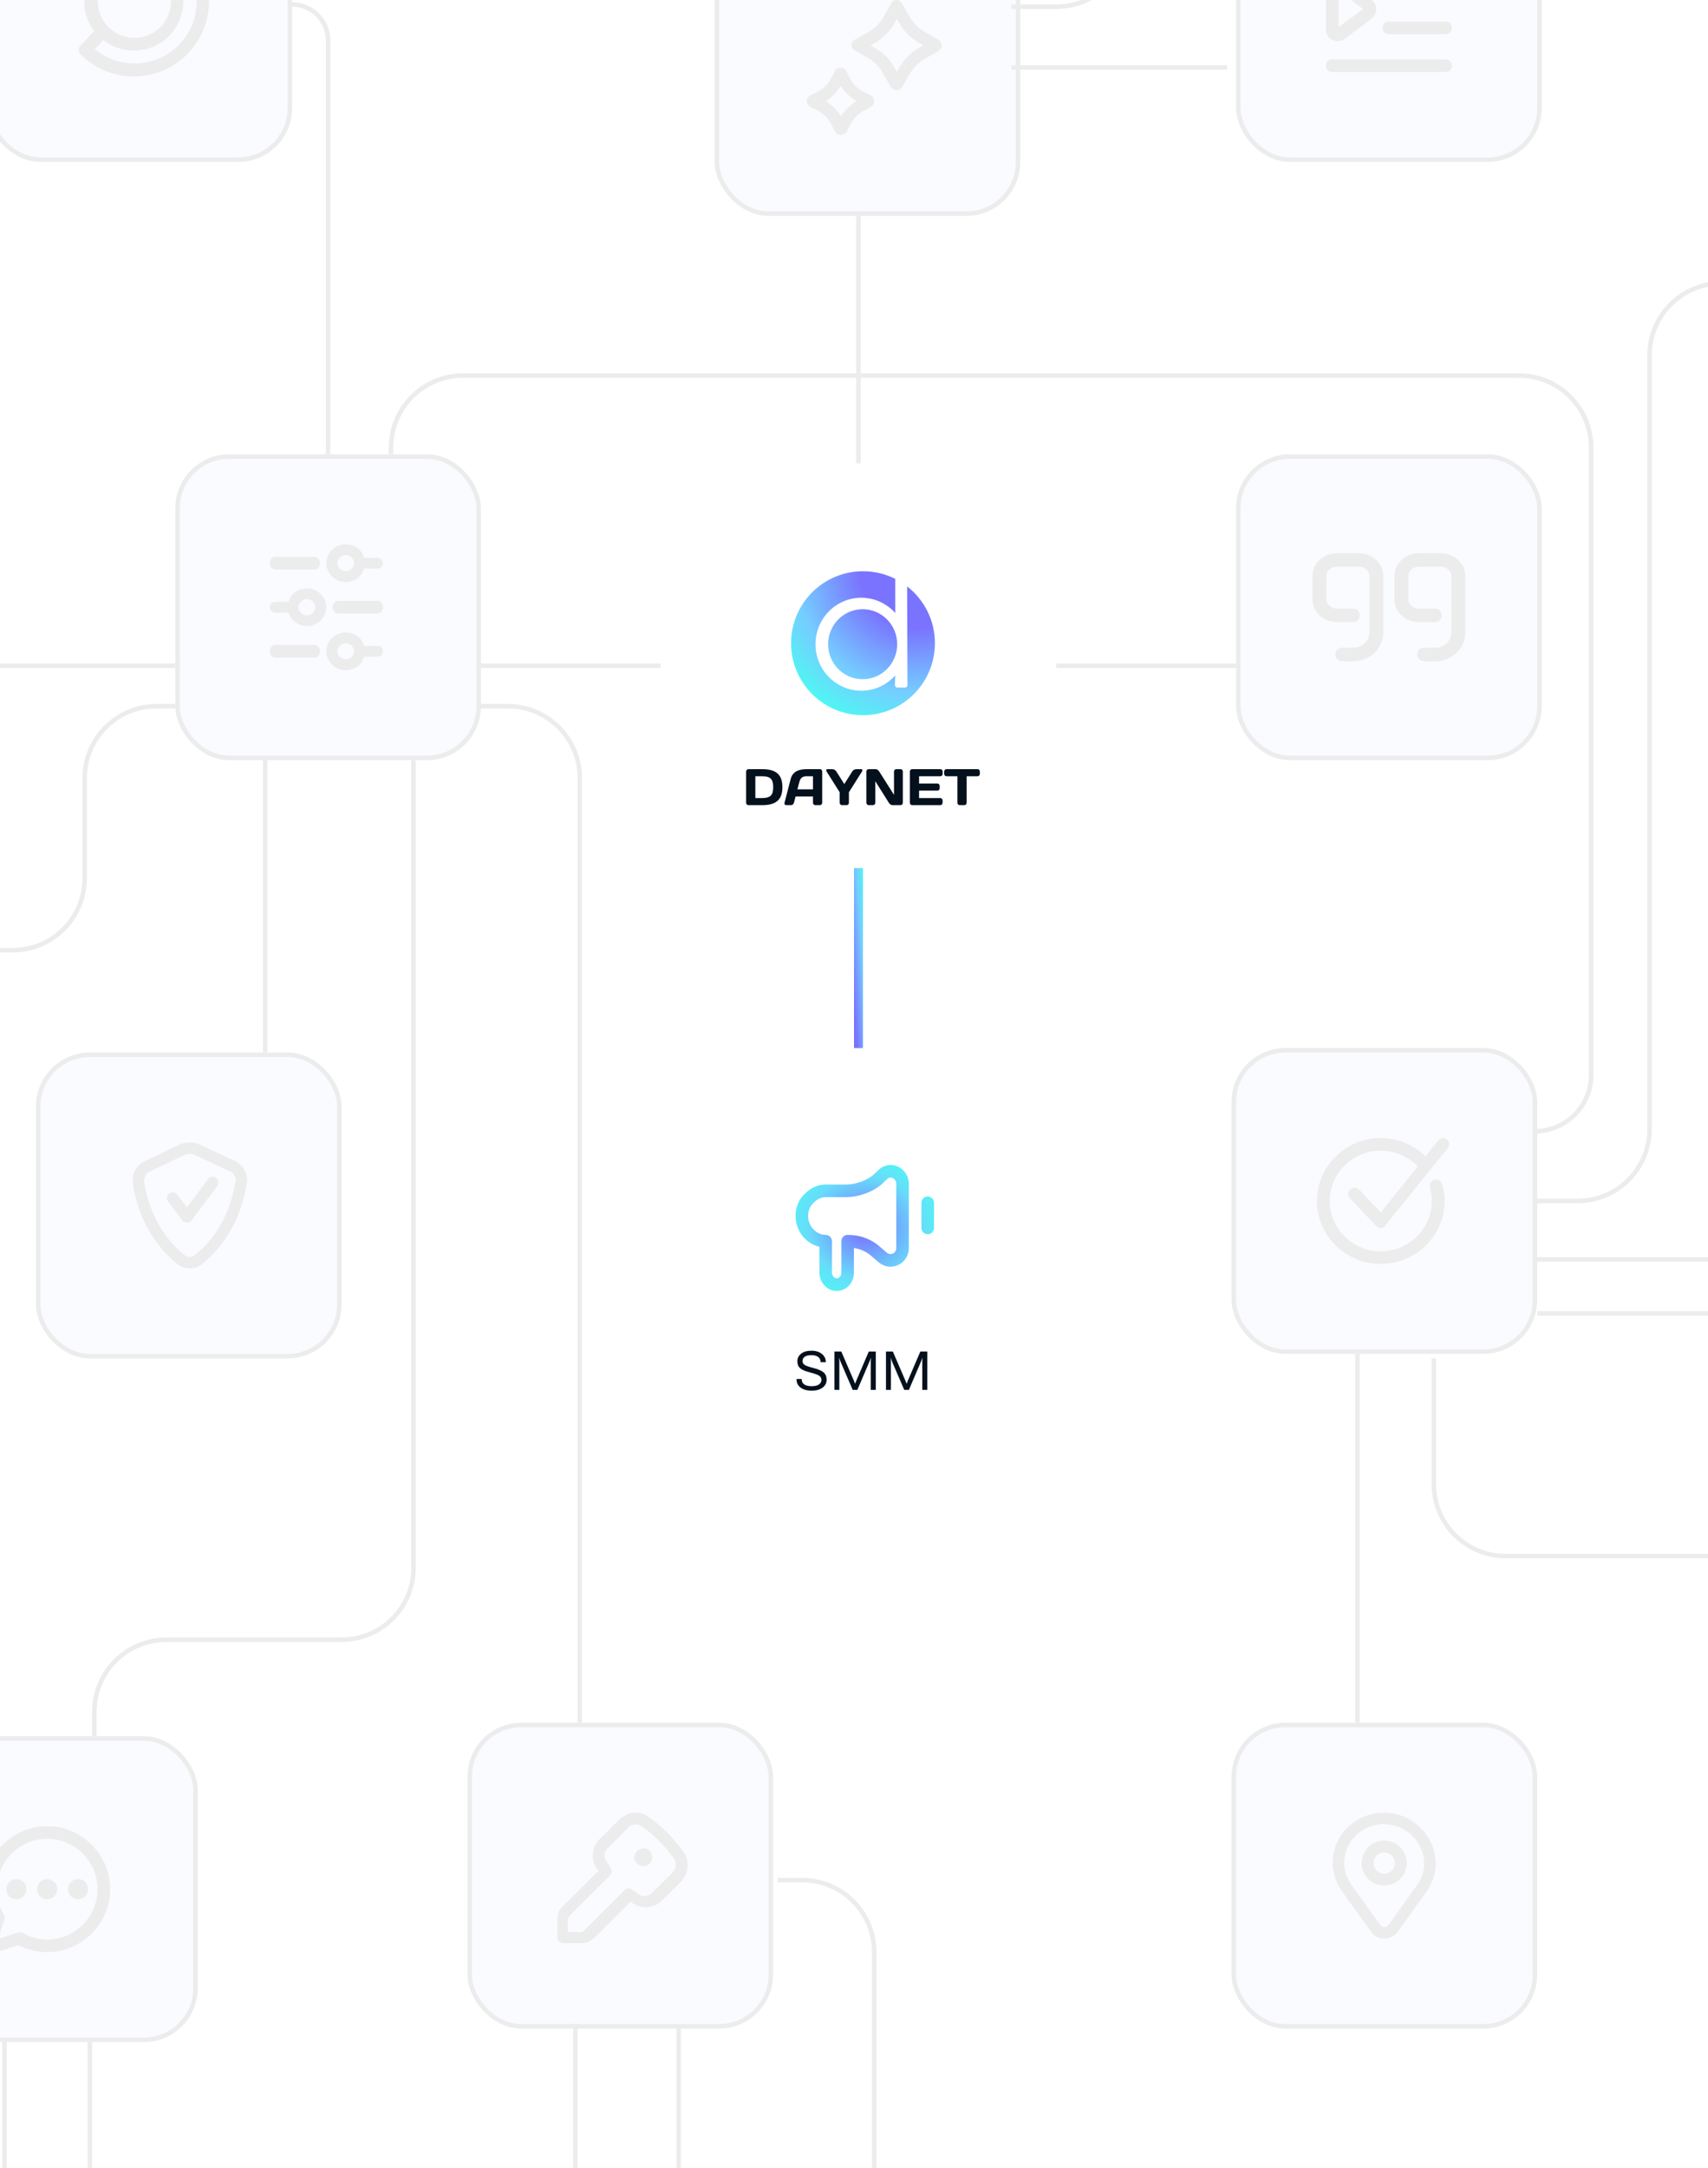 <svg width="380" height="482" viewBox="0 0 380 482" fill="none" xmlns="http://www.w3.org/2000/svg">
<g clip-path="url(#clip0_936_43195)">
<g filter="url(#filter0_d_936_43195)">
<rect x="147" y="103" width="88" height="90" rx="12" fill="white"/>
<path fill-rule="evenodd" clip-rule="evenodd" d="M191 157C199.837 157 207 149.837 207 141C207 135.866 204.582 131.297 200.823 128.37L198.181 126.698C196.022 125.612 193.582 125 191 125C182.163 125 175 132.163 175 141C175 149.837 182.163 157 191 157ZM198.181 126.698V134.292C196.317 132.202 193.622 130.889 190.625 130.889C184.999 130.889 180.437 135.517 180.437 141.226C180.437 146.935 184.999 151.563 190.625 151.563C193.622 151.563 196.317 150.25 198.181 148.16L198.107 150.311C198.097 150.614 198.339 150.864 198.642 150.864H200.358C200.654 150.864 200.893 150.624 200.892 150.328L200.823 128.37L198.181 126.698ZM198.606 141.226C198.606 145.525 195.166 149.01 190.922 149.01C186.679 149.01 183.239 145.525 183.239 141.226C183.239 136.927 186.679 133.441 190.922 133.441C195.166 133.441 198.606 136.927 198.606 141.226Z" fill="url(#paint0_radial_936_43195)"/>
<path d="M165.513 169H168.556C171.733 169 173.071 170.269 173.071 173C173.071 175.731 171.733 177 168.556 177H165.513C165.234 177 165 176.771 165 176.486V169.537C165 169.24 165.223 169 165.513 169ZM168.5 170.577H167.051V175.423H168.5C170.496 175.423 171.02 174.714 171.02 173C171.02 171.286 170.496 170.577 168.5 170.577Z" fill="#04101C"/>
<path d="M173.541 176.486L174.913 171.171C175.37 169.4 176.941 169 178.524 169H181.456C181.724 169 181.924 169.24 181.924 169.514V176.486C181.924 176.771 181.69 177 181.412 177H180.386C180.096 177 179.873 176.771 179.873 176.474V175.069H176.005L175.637 176.474C175.559 176.771 175.28 177 174.991 177H173.92C173.631 177 173.463 176.771 173.541 176.486ZM176.886 171.697L176.406 173.491H179.873V170.577H178.324C177.621 170.577 177.064 171.011 176.886 171.697Z" fill="#04101C"/>
<path d="M185.815 176.486V174.143L182.905 169.526C182.738 169.263 182.816 169 183.095 169H184.131C184.577 169 184.89 169.229 185.079 169.526L186.84 172.314L188.602 169.526C188.791 169.229 189.103 169 189.549 169H190.586C190.865 169 190.943 169.263 190.775 169.526L187.866 174.143V176.486C187.866 176.771 187.632 177 187.353 177H186.328C186.049 177 185.815 176.771 185.815 176.486Z" fill="#04101C"/>
<path d="M193.23 177H192.271C191.993 177 191.759 176.76 191.759 176.474V169.526C191.759 169.24 191.981 169 192.26 169H193.865C194.133 169 194.445 169.263 194.612 169.526L197.901 174.714V169.514C197.901 169.229 198.135 169 198.414 169H199.35C199.64 169 199.863 169.229 199.863 169.526V176.474C199.863 176.76 199.64 177 199.35 177H197.544C197.254 177 196.931 176.76 196.753 176.474L193.743 171.686V176.474C193.743 176.76 193.509 177 193.23 177Z" fill="#04101C"/>
<path d="M208.214 169C208.493 169 208.727 169.229 208.727 169.526V170.051C208.727 170.349 208.493 170.577 208.214 170.577H203.477V172.2H207.557C207.835 172.2 208.069 172.44 208.069 172.726V173.251C208.069 173.537 207.835 173.777 207.557 173.777H203.477V175.423H208.203C208.482 175.423 208.705 175.651 208.705 175.937V176.474C208.705 176.76 208.482 177 208.192 177H201.938C201.648 177 201.426 176.76 201.426 176.463V169.514C201.426 169.229 201.66 169 201.938 169H208.214Z" fill="#04101C"/>
<path d="M209.576 169H216.487C216.777 169 217 169.229 217 169.526V170.051C217 170.349 216.777 170.577 216.487 170.577H214.057V176.486C214.057 176.771 213.823 177 213.544 177H212.519C212.24 177 212.006 176.771 212.006 176.486V170.577H209.576C209.286 170.577 209.063 170.349 209.063 170.051V169.526C209.063 169.229 209.286 169 209.576 169Z" fill="#04101C"/>
</g>
<rect x="159.5" y="-19.5" width="67" height="67" rx="11.5" fill="#F9FBFF"/>
<rect x="159.5" y="-19.5" width="67" height="67" rx="11.5" stroke="#ECECEC"/>
<path d="M199.409 20.045C198.864 20.045 198.455 19.773 198.182 19.364L196.546 16.5C195.864 15 194.501 13.636 193.001 12.818L190.137 11.182C189.728 11.045 189.455 10.5 189.455 10.091C189.455 9.545 189.728 9.136 190.137 8.864L193.001 7.227C194.501 6.409 195.864 5.182 196.682 3.545L198.319 0.682C198.455 0.273 199 0 199.409 0C199.955 0 200.364 0.273 200.637 0.682L202.273 3.545C203.091 5.045 204.455 6.409 205.955 7.227L208.818 8.864C209.227 9.136 209.5 9.545 209.5 10.091C209.5 10.636 209.227 11.045 208.818 11.318L205.955 12.954C204.455 13.773 203.091 15.136 202.273 16.636L200.637 19.5C200.364 19.773 199.955 20.045 199.409 20.045ZM193.682 10.091L194.364 10.5C196.41 11.591 198.046 13.227 199.137 15.273L199.546 15.954L199.955 15.273C201.046 13.227 202.682 11.591 204.727 10.5L205.409 10.091L204.727 9.682C202.682 8.591 201.046 6.955 199.955 4.909L199.546 4.227L199.137 4.909C198.046 6.955 196.41 8.591 194.364 9.682L193.682 10.091Z" fill="#ECECEC"/>
<path d="M187 30C186.454 30 186.045 29.727 185.773 29.318L184.954 27.682C184.273 26.318 183.182 25.227 181.818 24.546L180.182 23.727C179.773 23.455 179.5 22.909 179.5 22.5C179.5 21.955 179.773 21.546 180.182 21.273L181.818 20.455C183.182 19.773 184.273 18.682 184.954 17.318L185.773 15.682C186.318 14.864 187.682 14.864 188.227 15.682L189.045 17.318C189.727 18.682 190.818 19.773 192.181 20.455L193.818 21.273C194.227 21.546 194.499 21.955 194.499 22.5C194.499 23.046 194.227 23.455 193.818 23.727L192.318 24.546C190.954 25.227 189.863 26.318 189.181 27.682L188.363 29.318C187.954 29.727 187.545 30 187 30ZM183.727 22.5C185.091 23.318 186.318 24.546 187.136 25.909C187.954 24.546 189.181 23.318 190.545 22.5C189.045 21.546 187.954 20.455 187 19.091C186.182 20.455 185.091 21.546 183.727 22.5Z" fill="#ECECEC"/>
<rect x="-2.5" y="-31.5" width="67" height="67" rx="11.5" fill="#F9FBFF"/>
<rect x="-2.5" y="-31.5" width="67" height="67" rx="11.5" stroke="#ECECEC"/>
<path d="M41.732 -11.567C41.155 -12.144 40.289 -12.144 39.712 -11.567C39.136 -10.99 39.136 -10.124 39.712 -9.547C42.309 -6.95 43.751 -3.488 43.751 0.264C43.751 4.015 42.309 7.478 39.712 10.075C37.116 12.672 33.655 14.114 29.904 14.114C26.731 14.114 23.558 12.96 21.106 10.94L22.981 8.92C25 10.508 27.452 11.229 29.76 11.229C32.645 11.229 35.385 10.219 37.549 8.055C41.876 3.726 41.876 -3.343 37.549 -7.527C33.222 -11.856 26.154 -11.856 21.971 -7.527C18.077 -3.632 17.644 2.572 20.962 6.901L17.933 10.075C17.356 10.652 17.356 11.517 17.933 12.095C21.106 15.269 25.289 17 29.76 17C34.231 17 38.414 15.269 41.588 12.095C44.761 8.92 46.492 4.736 46.492 0.264C46.636 -4.209 44.905 -8.393 41.732 -11.567ZM24.135 -5.507C25.721 -7.095 27.885 -7.96 29.904 -7.96C32.068 -7.96 34.087 -7.095 35.674 -5.507C38.847 -2.333 38.847 2.861 35.674 6.035C32.501 9.209 27.308 9.209 24.135 6.035C20.962 2.861 20.962 -2.333 24.135 -5.507Z" fill="#ECECEC"/>
<rect x="8.5" y="234.5" width="67" height="67" rx="11.5" fill="#F9FBFF"/>
<rect x="8.5" y="234.5" width="67" height="67" rx="11.5" stroke="#ECECEC"/>
<path fill-rule="evenodd" clip-rule="evenodd" d="M39.916 254.491C41.388 253.836 43.033 253.836 44.505 254.491L44.527 254.502L52.396 258.188C52.406 258.193 52.416 258.197 52.426 258.202C54.188 259.085 55.233 261.025 54.889 263.105C54.234 267.165 52.253 275.169 44.91 281.053L44.896 281.064C43.294 282.312 41.127 282.312 39.525 281.064L39.511 281.053C32.165 275.168 30.185 267.161 29.532 263.102C29.527 263.073 29.523 263.044 29.52 263.015C29.358 261.218 30.159 259.102 32.154 258.187L39.886 254.505C39.896 254.5 39.906 254.496 39.916 254.491ZM40.965 256.811L33.239 260.489L33.219 260.499C32.441 260.853 31.978 261.763 32.052 262.744C32.675 266.577 34.513 273.782 41.095 279.061C41.774 279.586 42.646 279.586 43.326 279.061C49.935 273.761 51.761 266.517 52.376 262.697L52.377 262.691C52.538 261.726 52.066 260.876 51.299 260.485L43.459 256.812C42.654 256.457 41.77 256.457 40.965 256.811Z" fill="#ECECEC"/>
<path fill-rule="evenodd" clip-rule="evenodd" d="M48.08 261.89C48.643 262.311 48.758 263.108 48.337 263.671L42.626 271.308C42.387 271.627 42.011 271.816 41.612 271.818C41.213 271.82 40.836 271.634 40.594 271.316L37.396 267.116C36.97 266.557 37.078 265.759 37.638 265.333C38.197 264.907 38.995 265.015 39.421 265.574L41.597 268.433L46.298 262.147C46.719 261.584 47.517 261.469 48.08 261.89Z" fill="#ECECEC"/>
<rect x="39.5" y="101.5" width="67" height="67" rx="11.5" fill="#F9FBFF"/>
<rect x="39.5" y="101.5" width="67" height="67" rx="11.5" stroke="#ECECEC"/>
<path d="M83.965 143.6H81C80.506 141.8 78.9 140.6 76.924 140.6C74.576 140.6 72.6 142.52 72.6 144.8C72.6 147.08 74.576 149 76.924 149C78.9 149 80.506 147.8 81 146H83.965C84.706 146 85.2 145.4 85.2 144.8C85.2 144.08 84.706 143.6 83.965 143.6ZM76.924 146.6C75.935 146.6 75.071 145.76 75.071 144.8C75.071 143.84 75.935 143 76.924 143C77.912 143 78.776 143.84 78.776 144.8C78.776 145.76 77.912 146.6 76.924 146.6Z" fill="#ECECEC"/>
<path d="M70.008 143.4H61.191C60.477 143.4 60 144.1 60 144.8C60 145.64 60.596 146.2 61.191 146.2H70.008C70.723 146.2 71.2 145.5 71.2 144.8C71.2 143.96 70.604 143.4 70.008 143.4Z" fill="#ECECEC"/>
<path d="M61.191 126.6H70.008C70.723 126.6 71.2 125.9 71.2 125.2C71.2 124.5 70.604 123.8 70.008 123.8H61.191C60.477 123.8 60 124.5 60 125.2C60 125.9 60.596 126.6 61.191 126.6Z" fill="#ECECEC"/>
<path d="M76.924 129.4C78.9 129.4 80.506 128.2 81 126.4H83.965C84.706 126.4 85.2 125.8 85.2 125.2C85.2 124.6 84.582 124 83.965 124H81C80.506 122.2 78.9 121 76.924 121C74.576 121 72.6 122.92 72.6 125.2C72.6 127.48 74.576 129.4 76.924 129.4ZM76.924 123.4C77.912 123.4 78.776 124.24 78.776 125.2C78.776 126.16 77.912 127 76.924 127C75.935 127 75.071 126.16 75.071 125.2C75.071 124.24 75.935 123.4 76.924 123.4Z" fill="#ECECEC"/>
<path d="M61.235 136.2H64.2C64.694 137.88 66.3 139.2 68.276 139.2C70.624 139.2 72.6 137.28 72.6 135C72.6 132.72 70.624 130.8 68.276 130.8C66.3 130.8 64.694 132 64.2 133.8H61.235C60.494 133.8 60 134.4 60 135C60 135.6 60.618 136.2 61.235 136.2ZM68.276 133.2C69.265 133.2 70.129 134.04 70.129 135C70.129 135.96 69.265 136.8 68.276 136.8C67.288 136.8 66.424 135.96 66.424 135C66.424 134.04 67.288 133.2 68.276 133.2Z" fill="#ECECEC"/>
<path d="M83.996 133.6H75.204C74.482 133.6 74 134.3 74 135C74 135.7 74.602 136.4 75.204 136.4H83.996C84.718 136.4 85.2 135.7 85.2 135C85.2 134.3 84.718 133.6 83.996 133.6Z" fill="#ECECEC"/>
<rect x="275.5" y="-31.5" width="67" height="67" rx="11.5" fill="#F9FBFF"/>
<rect x="275.5" y="-31.5" width="67" height="67" rx="11.5" stroke="#ECECEC"/>
<path d="M321.6 -9.2H296.4C295.56 -9.2 295 -9.76 295 -10.6C295 -11.44 295.56 -12 296.4 -12H321.6C322.44 -12 323 -11.44 323 -10.6C323 -9.76 322.44 -9.2 321.6 -9.2Z" fill="#ECECEC"/>
<path d="M321.6 7.6H309C308.16 7.6 307.6 7.04 307.6 6.2C307.6 5.36 308.16 4.8 309 4.8H321.6C322.44 4.8 323 5.36 323 6.2C323 7.04 322.44 7.6 321.6 7.6Z" fill="#ECECEC"/>
<path d="M321.6 -0.8H309C308.16 -0.8 307.6 -1.36 307.6 -2.2C307.6 -3.04 308.16 -3.6 309 -3.6H321.6C322.44 -3.6 323 -3.04 323 -2.2C323 -1.36 322.44 -0.8 321.6 -0.8Z" fill="#ECECEC"/>
<path d="M321.6 16H296.4C295.56 16 295 15.44 295 14.6C295 13.76 295.56 13.2 296.4 13.2H321.6C322.44 13.2 323 13.76 323 14.6C323 15.44 322.44 16 321.6 16Z" fill="#ECECEC"/>
<path d="M297.52 9.14C297.1 9.14 296.68 9 296.4 8.86C295.56 8.44 295 7.6 295 6.62V-2.62C295 -3.6 295.56 -4.44 296.4 -4.86C297.24 -5.28 298.22 -5.14 299.06 -4.58L305.22 0.04C305.78 0.46 306.2 1.16 306.2 2C306.2 2.84 305.78 3.54 305.22 4.1L299.06 8.72C298.64 9 298.08 9.14 297.52 9.14ZM297.8 -2.06V6.06L303.26 2L297.8 -2.06Z" fill="#ECECEC"/>
<rect x="274.5" y="383.5" width="67" height="67" rx="11.5" fill="#F9FBFF"/>
<rect x="274.5" y="383.5" width="67" height="67" rx="11.5" stroke="#ECECEC"/>
<path fill-rule="evenodd" clip-rule="evenodd" d="M306.758 403.043C313.547 402.477 319.266 407.585 319.409 414.171L319.409 414.199C319.409 416.501 318.688 418.653 317.41 420.5L317.397 420.518L310.937 429.519C310.925 429.536 310.911 429.554 310.898 429.571C309.413 431.429 306.492 431.543 305.066 429.513L298.604 420.51C296.919 418.122 296.034 415.107 296.75 411.916C297.632 407.131 301.804 403.609 306.719 403.047C306.732 403.045 306.745 403.044 306.758 403.043ZM306.989 405.578C303.055 406.036 299.896 408.836 299.249 412.398C299.246 412.416 299.242 412.434 299.238 412.452C298.699 414.827 299.332 417.124 300.681 419.039L307.147 428.047C307.491 428.54 308.35 428.655 308.892 428.003L315.323 419.043C316.318 417.601 316.861 415.958 316.864 414.213C316.746 409.149 312.346 405.142 306.989 405.578Z" fill="#ECECEC"/>
<path fill-rule="evenodd" clip-rule="evenodd" d="M307.955 411.782C306.619 411.782 305.537 412.864 305.537 414.2C305.537 415.536 306.619 416.618 307.955 416.618C309.29 416.618 310.373 415.536 310.373 414.2C310.373 412.864 309.29 411.782 307.955 411.782ZM302.991 414.2C302.991 411.459 305.214 409.236 307.955 409.236C310.696 409.236 312.918 411.459 312.918 414.2C312.918 416.941 310.696 419.164 307.955 419.164C305.214 419.164 302.991 416.941 302.991 414.2Z" fill="#ECECEC"/>
<path fill-rule="evenodd" clip-rule="evenodd" d="M307.955 411.782C306.619 411.782 305.537 412.864 305.537 414.2C305.537 415.536 306.619 416.618 307.955 416.618C309.29 416.618 310.373 415.536 310.373 414.2C310.373 412.864 309.29 411.782 307.955 411.782ZM302.991 414.2C302.991 411.459 305.214 409.236 307.955 409.236C310.696 409.236 312.918 411.459 312.918 414.2C312.918 416.941 310.696 419.164 307.955 419.164C305.214 419.164 302.991 416.941 302.991 414.2Z" fill="#ECECEC"/>
<path fill-rule="evenodd" clip-rule="evenodd" d="M307.955 411.782C306.619 411.782 305.537 412.864 305.537 414.2C305.537 415.536 306.619 416.618 307.955 416.618C309.29 416.618 310.373 415.536 310.373 414.2C310.373 412.864 309.29 411.782 307.955 411.782ZM302.991 414.2C302.991 411.459 305.214 409.236 307.955 409.236C310.696 409.236 312.918 411.459 312.918 414.2C312.918 416.941 310.696 419.164 307.955 419.164C305.214 419.164 302.991 416.941 302.991 414.2Z" fill="#ECECEC"/>
<rect x="-23.5" y="386.5" width="67" height="67" rx="11.5" fill="#F9FBFF"/>
<rect x="-23.5" y="386.5" width="67" height="67" rx="11.5" stroke="#ECECEC"/>
<path d="M-0.98 434C-1.68 434 -2.24 433.72 -2.8 433.3C-3.5 432.6 -3.64 431.62 -3.36 430.78L-1.96 426.44C-2.94 424.48 -3.5 422.24 -3.5 420C-3.5 412.3 2.8 406 10.5 406C18.2 406 24.5 412.3 24.5 420C24.5 427.7 18.2 434 10.5 434C8.26 434 6.02 433.44 4.06 432.46L-0.28 433.86C-0.42 434 -0.7 434 -0.98 434ZM4.9 429.66C6.58 430.64 8.54 431.2 10.5 431.2C16.66 431.2 21.7 426.16 21.7 420C21.7 413.84 16.66 408.8 10.5 408.8C4.34 408.8 -0.7 413.84 -0.7 420C-0.7 421.96 -0.14 423.92 0.84 425.6C0.98 425.88 1.12 426.3 0.98 426.72L-0.42 431.06L3.92 429.66C3.92 429.66 4.763 429.592 4.9 429.66Z" fill="#ECECEC"/>
<path d="M10.5 422.24C11.737 422.24 12.74 421.237 12.74 420C12.74 418.763 11.737 417.76 10.5 417.76C9.263 417.76 8.26 418.763 8.26 420C8.26 421.237 9.263 422.24 10.5 422.24Z" fill="#ECECEC"/>
<path d="M3.64 422.24C4.877 422.24 5.88 421.237 5.88 420C5.88 418.763 4.877 417.76 3.64 417.76C2.403 417.76 1.4 418.763 1.4 420C1.4 421.237 2.403 422.24 3.64 422.24Z" fill="#ECECEC"/>
<path d="M17.36 422.24C18.597 422.24 19.6 421.237 19.6 420C19.6 418.763 18.597 417.76 17.36 417.76C16.123 417.76 15.12 418.763 15.12 420C15.12 421.237 16.123 422.24 17.36 422.24Z" fill="#ECECEC"/>
<rect x="104.5" y="383.5" width="67" height="67" rx="11.5" fill="#F9FBFF"/>
<rect x="104.5" y="383.5" width="67" height="67" rx="11.5" stroke="#ECECEC"/>
<path d="M152.061 411.679C149.853 408.703 147.254 405.984 144.266 403.914C142.318 402.49 139.59 402.749 137.771 404.561L133.354 408.961C131.665 410.644 131.405 413.362 132.704 415.303C132.834 415.433 132.964 415.692 133.224 415.821L125.039 423.975C124.39 424.622 124 425.528 124 426.564V430.706C124 431.094 124.13 431.353 124.39 431.612C124.65 431.871 124.909 432 125.299 432H129.456C130.496 432 131.405 431.612 132.055 430.965L140.239 422.81C140.499 422.94 140.629 423.069 140.889 423.199C142.837 424.493 145.566 424.234 147.254 422.552L151.671 418.151C153.23 416.339 153.49 413.621 152.061 411.679ZM149.593 416.339L145.176 420.74C144.266 421.646 142.967 421.775 142.058 421.128C141.538 420.74 141.149 420.481 140.629 420.092C140.109 419.704 139.33 419.704 138.94 420.222L129.976 429.153C129.716 429.411 129.456 429.541 129.197 429.541H126.338V426.693C126.338 426.434 126.468 426.176 126.728 425.917L135.692 416.986C136.212 416.468 136.212 415.821 135.822 415.303C135.562 414.786 135.173 414.268 134.913 413.75C134.263 412.844 134.393 411.55 135.302 410.773L139.719 406.373C140.109 405.855 140.759 405.596 141.408 405.596C141.928 405.596 142.318 405.726 142.707 405.984C145.566 407.926 147.904 410.385 149.853 413.103C150.632 414.139 150.502 415.433 149.593 416.339Z" fill="#ECECEC"/>
<path d="M143.148 410.909C142.593 410.909 142.177 411.192 141.761 411.474C140.928 412.321 140.928 413.593 141.761 414.299C142.177 414.722 142.593 414.864 143.148 414.864C143.703 414.864 144.12 414.722 144.536 414.299C144.952 413.875 145.091 413.451 145.091 412.886C145.091 412.321 144.952 411.898 144.536 411.474C144.258 411.05 143.703 410.909 143.148 410.909Z" fill="#ECECEC"/>
<rect x="274.5" y="233.5" width="67" height="67" rx="11.5" fill="#F9FBFF"/>
<rect x="274.5" y="233.5" width="67" height="67" rx="11.5" stroke="#ECECEC"/>
<path d="M302.372 264.484C301.804 263.924 300.952 263.924 300.384 264.484C299.816 265.044 299.816 265.884 300.384 266.443L306.206 272.602C306.49 272.882 306.916 273.022 307.2 273.022C307.626 273.022 308.052 272.882 308.194 272.462L322.109 255.246C322.535 254.686 322.535 253.706 321.825 253.287C321.399 252.867 320.547 252.867 319.979 253.566L317.139 257.066C314.583 254.546 310.892 253.007 307.2 253.007C299.39 253.007 293 259.305 293 267.003C293 274.701 299.39 281 307.2 281C315.009 281 321.399 274.701 321.399 267.003C321.399 265.744 321.257 264.484 320.831 263.224C320.547 262.524 319.837 262.104 319.127 262.244C318.417 262.384 317.991 263.224 318.133 263.924C318.417 264.904 318.559 266.024 318.559 267.003C318.559 273.162 313.447 278.201 307.2 278.201C300.952 278.201 295.84 273.162 295.84 267.003C295.84 260.845 300.952 255.806 307.2 255.806C310.324 255.806 313.164 257.066 315.435 259.305L307.2 269.523L302.372 264.484Z" fill="#ECECEC"/>
<g filter="url(#filter1_d_936_43195)">
<rect x="157" y="233" width="68" height="94" rx="12" fill="white"/>
<path fill-rule="evenodd" clip-rule="evenodd" d="M199.03 257.487C200.293 258.178 201.2 259.549 201.2 261.2V275.48C201.2 278.822 197.499 280.802 194.778 278.859C194.748 278.838 194.718 278.814 194.689 278.79L193.196 277.53C193.174 277.512 193.153 277.493 193.133 277.474C191.985 276.381 190.554 275.7 188.982 275.449V280.94C188.982 283.161 187.358 285 185.138 285C182.873 285 181.295 282.972 181.295 280.94V275.183C178.276 274.494 176 271.636 176 268.34C176 266.484 176.655 264.697 178.056 263.413C179.188 262.258 180.741 261.34 182.695 261.34H187.541C189.689 261.21 191.681 260.475 193.185 259.298L194.634 257.939C194.662 257.913 194.691 257.887 194.722 257.863C196.081 256.785 197.746 256.785 199.03 257.487ZM196.5 260.028L195.056 261.382C195.028 261.408 194.999 261.433 194.968 261.457C192.956 263.053 190.366 263.983 187.662 264.138C187.635 264.139 187.609 264.14 187.582 264.14H182.695C181.68 264.14 180.8 264.605 180.034 265.395C180.013 265.417 179.99 265.439 179.967 265.46C179.22 266.134 178.8 267.132 178.8 268.34C178.8 270.711 180.68 272.54 182.695 272.54C183.468 272.54 184.095 273.167 184.095 273.94V280.94C184.095 281.709 184.688 282.2 185.138 282.2C185.634 282.2 186.182 281.799 186.182 280.94V273.94C186.182 273.167 186.809 272.54 187.582 272.54C190.337 272.54 192.988 273.486 195.032 275.416L196.443 276.607C197.251 277.141 198.4 276.6 198.4 275.48V261.2C198.4 260.611 198.085 260.162 197.686 259.943C197.318 259.742 196.895 259.736 196.5 260.028Z" fill="url(#paint1_radial_936_43195)"/>
<path fill-rule="evenodd" clip-rule="evenodd" d="M205.4 264C206.173 264 206.8 264.627 206.8 265.4V271C206.8 271.773 206.173 272.4 205.4 272.4C204.627 272.4 204 271.773 204 271V265.4C204 264.627 204.627 264 205.4 264Z" fill="url(#paint2_radial_936_43195)"/>
<path d="M176.211 304.656V304.586H177.371V304.65C177.371 305.162 177.565 305.545 177.951 305.799C178.342 306.053 178.889 306.18 179.592 306.18C180.291 306.18 180.826 306.051 181.198 305.793C181.573 305.531 181.76 305.188 181.76 304.762C181.76 304.379 181.586 304.074 181.239 303.848C180.895 303.617 180.207 303.371 179.176 303.109C178.133 302.844 177.408 302.531 177.002 302.172C176.6 301.812 176.399 301.299 176.399 300.631C176.399 299.963 176.674 299.406 177.225 298.961C177.78 298.516 178.547 298.293 179.528 298.293C180.504 298.293 181.281 298.531 181.86 299.008C182.438 299.484 182.727 300.076 182.727 300.783V300.848H181.567V300.783C181.567 300.334 181.395 299.973 181.051 299.699C180.711 299.426 180.203 299.289 179.528 299.289C178.852 299.289 178.352 299.406 178.028 299.641C177.707 299.871 177.547 300.186 177.547 300.584C177.547 300.951 177.709 301.242 178.033 301.457C178.362 301.668 179.02 301.896 180.008 302.143C181.043 302.404 181.785 302.729 182.235 303.115C182.684 303.502 182.908 304.049 182.908 304.756C182.908 305.463 182.61 306.043 182.012 306.496C181.418 306.949 180.612 307.176 179.592 307.176C178.569 307.176 177.748 306.951 177.131 306.502C176.518 306.049 176.211 305.434 176.211 304.656ZM184.648 307V298.469H186.172L188.943 304.885C188.994 305.002 189.043 305.125 189.09 305.254C189.141 305.379 189.186 305.496 189.225 305.605H189.271C189.307 305.496 189.348 305.379 189.395 305.254C189.441 305.125 189.49 305.002 189.541 304.885L192.295 298.469H193.848V307H192.723V300.73C192.723 300.613 192.725 300.482 192.729 300.338C192.736 300.189 192.748 300.057 192.764 299.939H192.711C192.68 300.057 192.637 300.189 192.582 300.338C192.531 300.482 192.48 300.613 192.43 300.73L189.746 307H188.709L186.008 300.73C185.957 300.613 185.906 300.482 185.855 300.338C185.809 300.189 185.771 300.057 185.744 299.939H185.691C185.703 300.057 185.713 300.189 185.721 300.338C185.732 300.482 185.738 300.613 185.738 300.73V307H184.648ZM196.115 307V298.469H197.638L200.41 304.885C200.461 305.002 200.51 305.125 200.556 305.254C200.607 305.379 200.652 305.496 200.691 305.605H200.738C200.773 305.496 200.814 305.379 200.861 305.254C200.908 305.125 200.957 305.002 201.008 304.885L203.761 298.469H205.314V307H204.189V300.73C204.189 300.613 204.191 300.482 204.195 300.338C204.203 300.189 204.215 300.057 204.23 299.939H204.177C204.146 300.057 204.103 300.189 204.049 300.338C203.998 300.482 203.947 300.613 203.896 300.73L201.213 307H200.176L197.474 300.73C197.424 300.613 197.373 300.482 197.322 300.338C197.275 300.189 197.238 300.057 197.211 299.939H197.158C197.17 300.057 197.179 300.189 197.187 300.338C197.199 300.482 197.205 300.613 197.205 300.73V307H196.115Z" fill="#04101C"/>
</g>
<rect x="275.5" y="101.5" width="67" height="67" rx="11.5" fill="#F9FBFF"/>
<rect x="275.5" y="101.5" width="67" height="67" rx="11.5" stroke="#ECECEC"/>
<path d="M302.355 123H297.409C294.473 123 292 125.25 292 128.1V133.2C292 136.05 294.473 138.3 297.409 138.3H300.964C301.891 138.3 302.509 137.7 302.509 136.8C302.509 135.9 301.891 135.3 300.964 135.3H297.409C296.173 135.3 295.091 134.4 295.091 133.2V128.1C295.091 126.9 296.173 126 297.409 126H302.355C303.591 126 304.673 126.9 304.673 128.1V140.55C304.673 142.5 303.127 144 301.118 144H298.645C297.718 144 297.1 144.6 297.1 145.5C297.1 146.4 297.718 147 298.645 147H301.118C304.827 147 307.764 144.15 307.764 140.55V128.1C307.764 125.25 305.291 123 302.355 123Z" fill="#ECECEC"/>
<path d="M320.591 123H315.645C312.709 123 310.236 125.25 310.236 128.1V133.2C310.236 136.05 312.709 138.3 315.645 138.3H319.2C320.127 138.3 320.745 137.7 320.745 136.8C320.745 135.9 320.127 135.3 319.2 135.3H315.645C314.409 135.3 313.327 134.4 313.327 133.2V128.1C313.327 126.9 314.409 126 315.645 126H320.591C321.827 126 322.909 126.9 322.909 128.1V140.55C322.909 142.5 321.364 144 319.355 144H316.882C315.955 144 315.336 144.6 315.336 145.5C315.336 146.4 315.955 147 316.882 147H319.355C323.064 147 326 144.15 326 140.55V128.1C326 125.25 323.527 123 320.591 123Z" fill="#ECECEC"/>
<path d="M235 148H275" stroke="#ECECEC"/>
<path d="M342 292L419 292" stroke="#ECECEC"/>
<path d="M302 301V383" stroke="#ECECEC"/>
<path d="M319 302V329.953C319 338.79 326.163 345.953 335 345.953H408C416.837 345.953 424 353.117 424 361.953V386" stroke="#ECECEC"/>
<path d="M341.5 267H351C359.837 267 367 259.837 367 251V78.994C367 70.158 374.163 62.994 383 62.994H451C459.837 62.994 467 55.831 467 46.994V35" stroke="#ECECEC"/>
<path d="M342 280L388 280C396.837 280 404 272.837 404 264L404 169" stroke="#ECECEC"/>
<path d="M225 15H273" stroke="#ECECEC"/>
<path d="M73 101L73 9C73 4.582 69.418 1 65 1V1" stroke="#ECECEC"/>
<path d="M341.5 251.5V251.5C348.403 251.5 353.999 245.903 353.999 239L353.999 99.5C353.999 90.663 346.836 83.5 337.999 83.5L103 83.5C94.164 83.5 87.001 90.663 87 99.499L87 101" stroke="#ECECEC"/>
<path d="M20 454L20 533" stroke="#ECECEC"/>
<path d="M128 450L128 532" stroke="#ECECEC"/>
<path d="M151 451L151 501C151 509.837 158.163 517 167 517L293 517C301.837 517 309 524.164 309 533V533" stroke="#ECECEC"/>
<path d="M173 418L178.5 418C187.337 418 194.5 425.163 194.5 434L194.5 481.5C194.5 490.336 201.664 497.5 210.5 497.5L463 497.5C471.837 497.5 479 504.663 479 513.5L479 533" stroke="#ECECEC"/>
<path d="M1 454L1 488.514C1 497.351 -6.163 504.514 -15 504.514L-70 504.514C-78.837 504.514 -86 511.678 -86 520.514L-86 532" stroke="#ECECEC"/>
<path d="M225 1.499L234.814 1.499C243.376 1.499 249.935 -4.565 249.935 -12.483L249.937 -99" stroke="#ECECEC"/>
<path d="M147 148H107" stroke="#ECECEC"/>
<path d="M39 148L-4 148" stroke="#ECECEC"/>
<path d="M39 157H34.837C26.001 157 18.837 164.163 18.837 173V195.25C18.837 204.087 11.674 211.25 2.837 211.25H-69C-77.837 211.25 -85 218.413 -85 227.25V234" stroke="#ECECEC"/>
<path d="M59 169L59 234" stroke="#ECECEC"/>
<path d="M107 157L112.999 157C121.836 157 128.999 164.164 128.999 173L128.999 383" stroke="#ECECEC"/>
<path d="M21 386V380.551C21 371.715 28.163 364.551 37 364.551H76C84.837 364.551 92 357.388 92 348.551V169" stroke="#ECECEC"/>
<path d="M191 103V48" stroke="#ECECEC"/>
<path d="M191 193L191 233" stroke="url(#paint3_linear_936_43195)" stroke-width="2"/>
</g>
<defs>
<filter id="filter0_d_936_43195" x="138" y="95" width="108" height="110" filterUnits="userSpaceOnUse" color-interpolation-filters="sRGB">
<feFlood flood-opacity="0" result="BackgroundImageFix"/>
<feColorMatrix in="SourceAlpha" type="matrix" values="0 0 0 0 0 0 0 0 0 0 0 0 0 0 0 0 0 0 127 0" result="hardAlpha"/>
<feOffset dx="1" dy="2"/>
<feGaussianBlur stdDeviation="5"/>
<feComposite in2="hardAlpha" operator="out"/>
<feColorMatrix type="matrix" values="0 0 0 0 0.008 0 0 0 0 0.045 0 0 0 0 0.08 0 0 0 0.04 0"/>
<feBlend mode="normal" in2="BackgroundImageFix" result="effect1_dropShadow_936_43195"/>
<feBlend mode="normal" in="SourceGraphic" in2="effect1_dropShadow_936_43195" result="shape"/>
</filter>
<filter id="filter1_d_936_43195" x="148" y="225" width="88" height="114" filterUnits="userSpaceOnUse" color-interpolation-filters="sRGB">
<feFlood flood-opacity="0" result="BackgroundImageFix"/>
<feColorMatrix in="SourceAlpha" type="matrix" values="0 0 0 0 0 0 0 0 0 0 0 0 0 0 0 0 0 0 127 0" result="hardAlpha"/>
<feOffset dx="1" dy="2"/>
<feGaussianBlur stdDeviation="5"/>
<feComposite in2="hardAlpha" operator="out"/>
<feColorMatrix type="matrix" values="0 0 0 0 0.008 0 0 0 0 0.045 0 0 0 0 0.08 0 0 0 0.04 0"/>
<feBlend mode="normal" in2="BackgroundImageFix" result="effect1_dropShadow_936_43195"/>
<feBlend mode="normal" in="SourceGraphic" in2="effect1_dropShadow_936_43195" result="shape"/>
</filter>
<radialGradient id="paint0_radial_936_43195" cx="0" cy="0" r="1" gradientUnits="userSpaceOnUse" gradientTransform="translate(203 125) rotate(120.7) scale(37.216)">
<stop offset="0.339" stop-color="#7A73FF"/>
<stop offset="0.723" stop-color="#75CDFF"/>
<stop offset="1" stop-color="#4AFCF1"/>
</radialGradient>
<radialGradient id="paint1_radial_936_43195" cx="0" cy="0" r="1" gradientUnits="userSpaceOnUse" gradientTransform="translate(191.4 271) rotate(100.679) scale(17.808 19.473)">
<stop offset="0.055" stop-color="#7A73FF"/>
<stop offset="0.65" stop-color="#67DDFA"/>
<stop offset="1" stop-color="#4AFCF1"/>
</radialGradient>
<radialGradient id="paint2_radial_936_43195" cx="0" cy="0" r="1" gradientUnits="userSpaceOnUse" gradientTransform="translate(191.4 271) rotate(100.679) scale(17.808 19.473)">
<stop offset="0.055" stop-color="#7A73FF"/>
<stop offset="0.65" stop-color="#67DDFA"/>
<stop offset="1" stop-color="#4AFCF1"/>
</radialGradient>
<linearGradient id="paint3_linear_936_43195" x1="190" y1="255.5" x2="196.761" y2="255.01" gradientUnits="userSpaceOnUse">
<stop offset="0.339" stop-color="#7A73FF"/>
<stop offset="0.734" stop-color="#75CDFF"/>
<stop offset="1" stop-color="#4AFCF1"/>
</linearGradient>
<clipPath id="clip0_936_43195">
<rect width="788" height="482" fill="white" transform="translate(-207)"/>
</clipPath>
</defs>
</svg>
